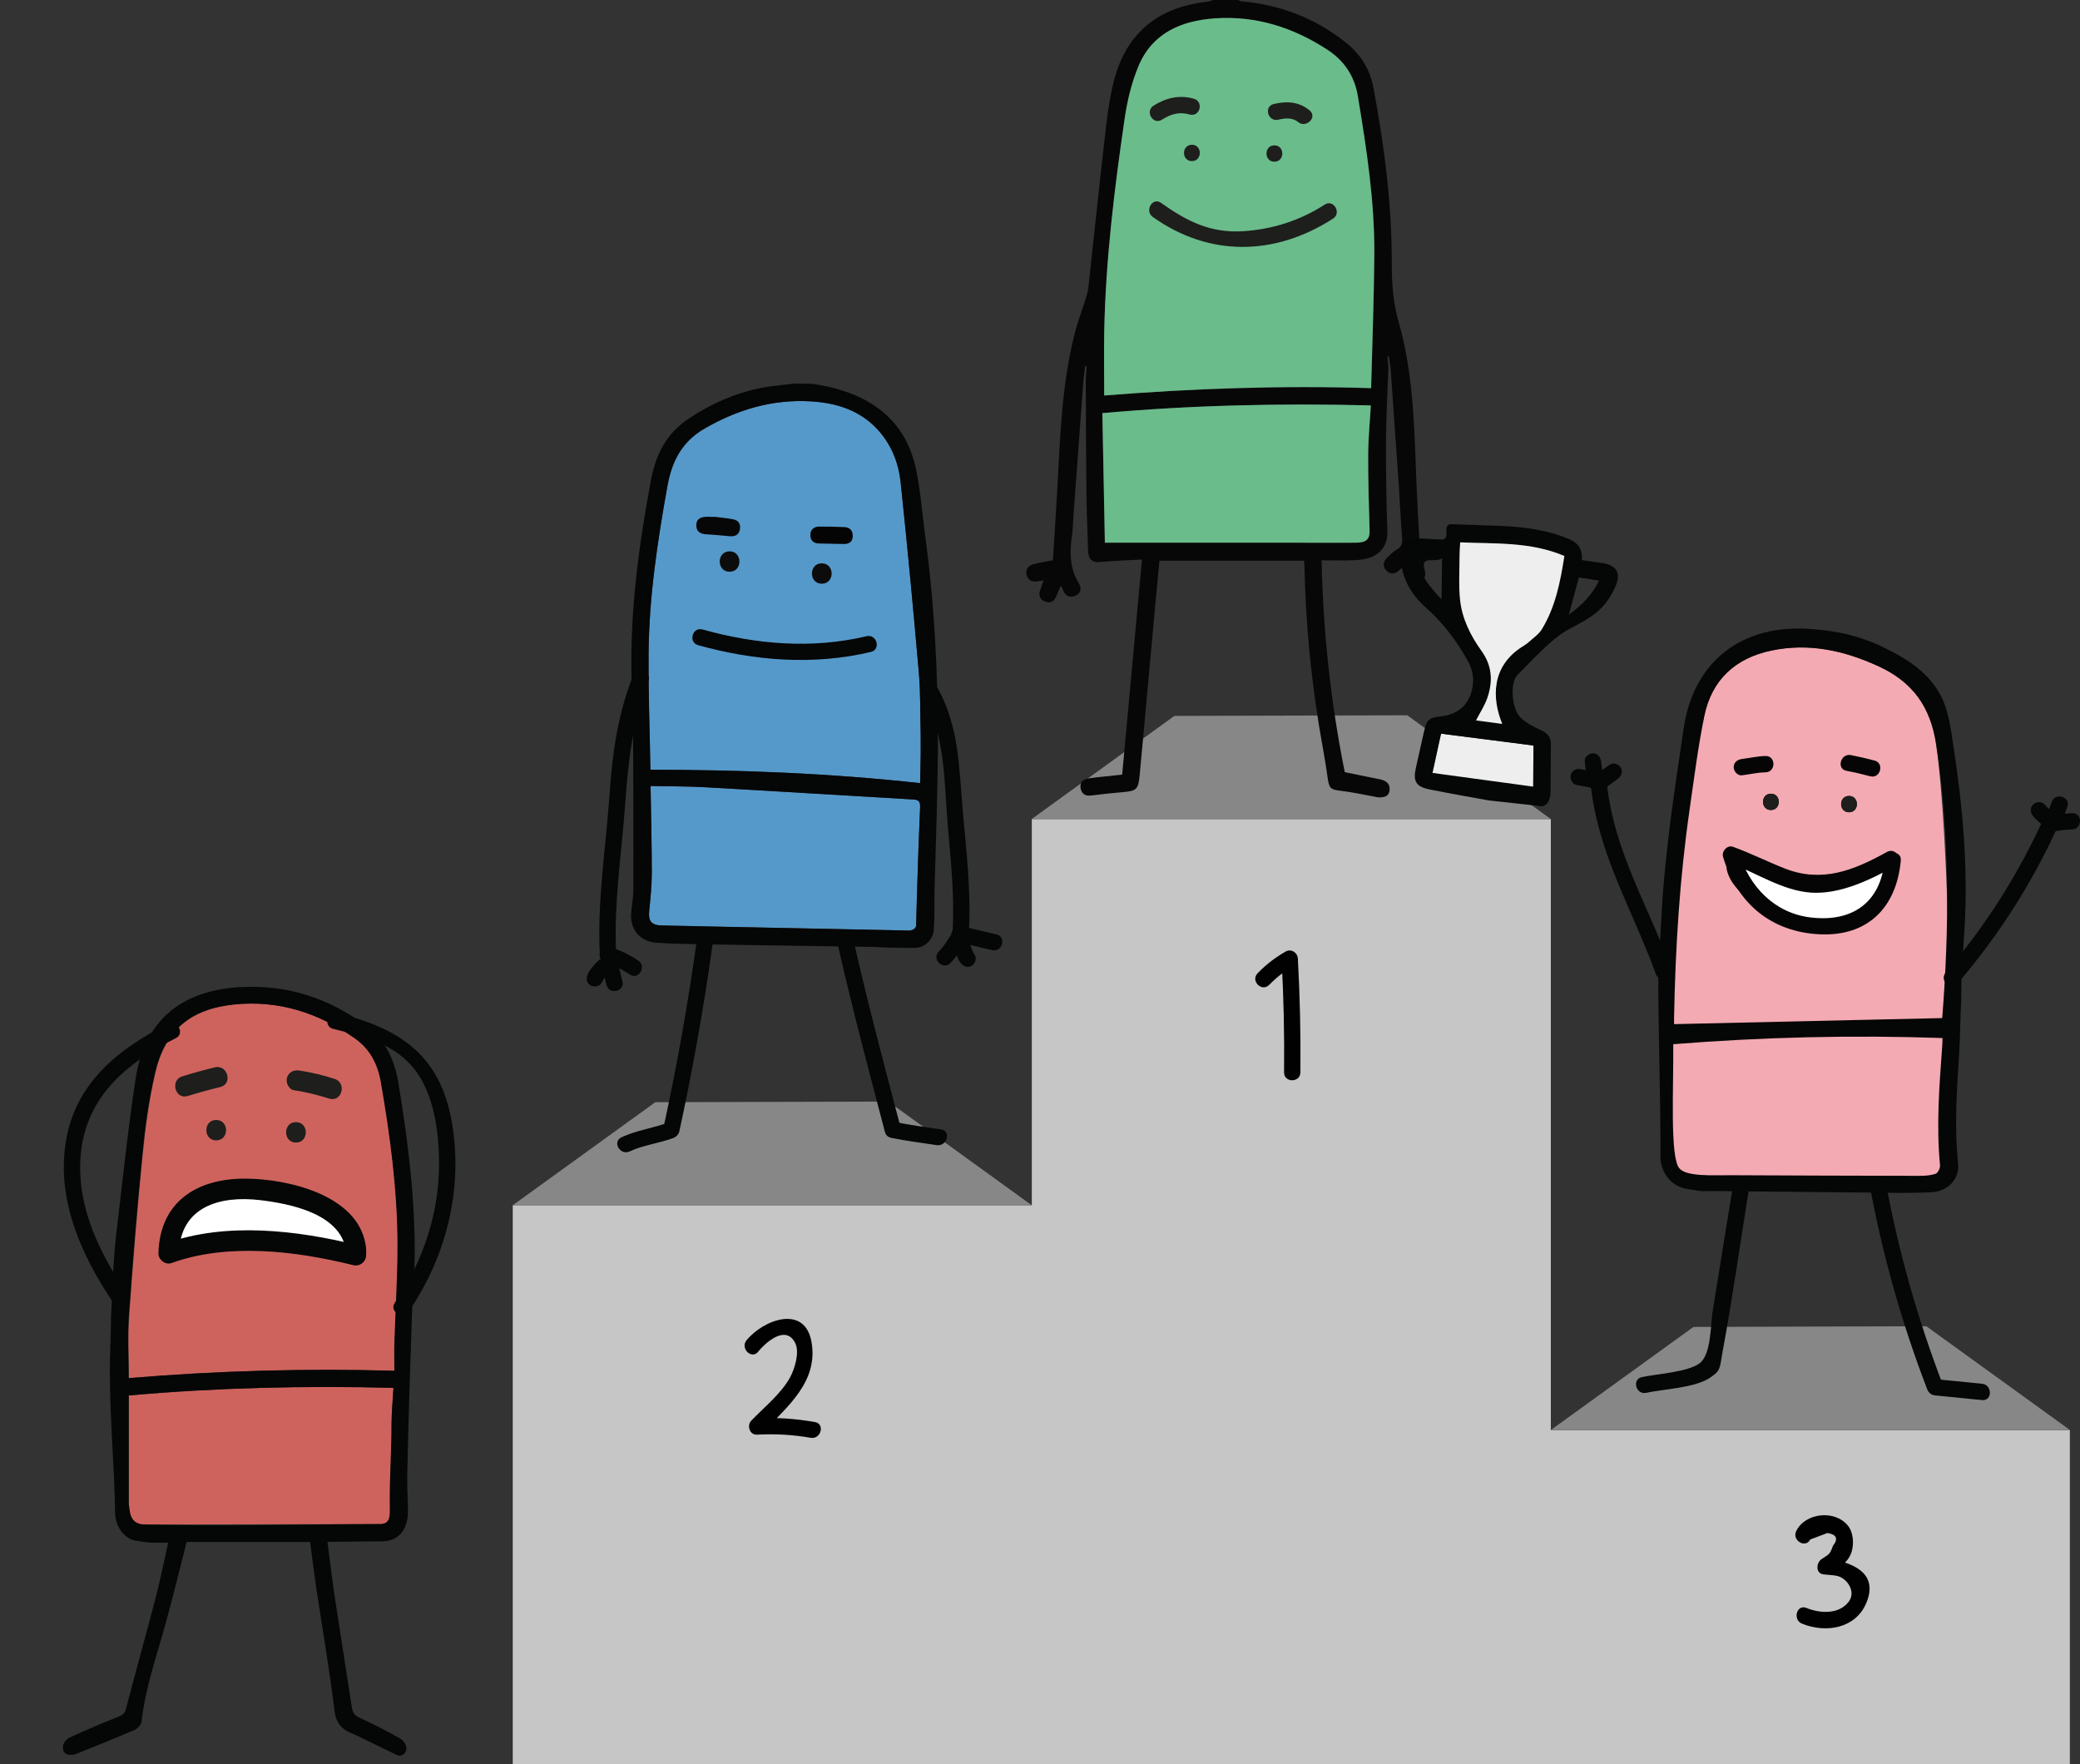 <?xml version="1.0" encoding="UTF-8"?>
<svg id="Lag_1" data-name="Lag 1" xmlns="http://www.w3.org/2000/svg" viewBox="0 0 305.65 259.24">
  <rect x="0" y="0" width="305.65" height="259.24" fill="#333333" stroke="none"/>
  <defs>
    <style>
      .cls-1 {
        fill: #050506;
      }

      .cls-1, .cls-2, .cls-3, .cls-4, .cls-5, .cls-6, .cls-7, .cls-8, .cls-9, .cls-10, .cls-11, .cls-12, .cls-13, .cls-14, .cls-15, .cls-16 {
        stroke-width: 0px;
      }

      .cls-2 {
        fill: #ce635d;
      }

      .cls-3 {
        fill: #040404;
      }

      .cls-4 {
        fill: #010101;
      }

      .cls-5 {
        fill: #edeeed;
      }

      .cls-6 {
        fill: #5599ca;
      }

      .cls-7 {
        fill: #fff;
      }

      .cls-8 {
        fill: #f4aab2;
      }

      .cls-9 {
        fill: #0c0c0c;
      }

      .cls-10 {
        fill: #c7c6c6;
      }

      .cls-11 {
        fill: #878787;
      }

      .cls-12 {
        fill: #1e1e1c;
      }

      .cls-13 {
        fill: #070708;
      }

      .cls-14 {
        fill: #050606;
      }

      .cls-15 {
        fill: #444;
      }

      .cls-16 {
        fill: #6abc8b;
      }
    </style>
  </defs>
  <g>
    <rect class="cls-10" x="151.62" y="120.35" width="76.27" height="138.89"/>
    <rect class="cls-10" x="75.35" y="177.09" width="79.24" height="82.15"/>
    <rect class="cls-10" x="223.73" y="210.12" width="80.43" height="49.12"/>
    <polygon class="cls-11" points="130.55 161.86 151.61 177.09 75.35 177.09 96.3 161.95 130.55 161.86"/>
    <polygon class="cls-11" points="206.79 105.1 227.88 120.34 151.61 120.34 172.57 105.19 172.58 105.19 206.79 105.1"/>
    <polygon class="cls-11" points="283.07 194.87 304.16 210.11 227.9 210.11 248.85 194.97 283.07 194.87"/>
    <path class="cls-4" d="m186.51,144.71c1.1-1.13,2.25-2.03,3.62-2.81l-1.81-1.04c.31,5.57.43,11.14.37,16.71-.02,1.54,2.38,1.55,2.4,0,.06-5.58-.07-11.15-.37-16.71-.05-.9-.98-1.51-1.81-1.04-1.55.89-2.86,1.9-4.11,3.19-1.08,1.11.62,2.81,1.7,1.7h.01Z"/>
    <path class="cls-4" d="m111.4,198.61c.96-1.17,4.01-4.11,5.45-1.28.69,1.35-.08,3.84-.76,5.07-1.32,2.4-3.82,4.39-5.7,6.35-.68.71-.23,2.11.85,2.05,2.67-.14,5.24,0,7.88.46,1.51.27,2.16-2.04.64-2.31-2.84-.5-5.63-.7-8.52-.54l.85,2.05c3.63-3.78,8.21-7.48,7.15-13.32-.99-5.45-6.98-3.3-9.53-.22-.98,1.18.71,2.89,1.7,1.7h0Z"/>
    <path class="cls-4" d="m266.02,226.2l2.51-.95c1.36.22,1.63.85.82,1.88-.51,1.43-.63,1.21-1.73,2-.73.53-.84,2.02.29,2.19.79.12,1.84.07,2.55.41,1.26.62,2.2,2.32,1.19,3.63-1.46,1.9-4.24,1.7-6.21.9-1.43-.58-2.05,1.74-.64,2.31,3.51,1.43,7.87.71,9.44-3.02,1.89-4.47-2.06-5.99-5.7-6.55l.29,2.19c1.34-.96,2.68-1.42,3.24-3.11.39-1.2.29-2.91-.53-3.92-1.95-2.38-6.3-1.87-7.59.81-.67,1.39,1.4,2.6,2.07,1.21h0v.02Z"/>
  </g>
  <g>
    <g>
      <path class="cls-13" d="m202.46,117.15c-1.83-.33-3.65-.75-5.49-.96-1.45-.17-1.67-.38-1.87-1.87-.35-2.61-.87-5.19-1.29-7.79-1.24-7.7-1.96-15.44-2.12-23.24,0-.28-.04-.55-.06-.9h-21.25c-.22,2.29-.45,4.62-.66,6.95-.75,8.19-1.48,16.38-2.25,24.57-.2,2.11-.47,2.31-2.55,2.49-1.54.13-3.09.3-4.63.49-.9.11-1.4-.34-1.51-1.15-.11-.82.42-1.25,1.18-1.37.82-.13,1.66-.2,2.49-.29.79-.09,1.58-.17,2.45-.26.97-10.48,1.93-20.93,2.91-31.61-2.1.12-4.15.18-6.18.37-1.11.1-1.7-.37-1.74-1.66-.09-2.95-.22-5.91-.25-8.86-.06-5.39-.06-10.78-.09-16.17.05-.7.09-1.4.14-2.1-.08,0-.15-.01-.23-.02-.09.72-.18,1.45-.26,2.17-.48,6.57-.97,13.13-1.45,19.7-.07,1-.08,2-.22,2.98-.36,2.49-.36,4.9,1.03,7.15.42.69.24,1.48-.59,1.79-.74.28-1.42.06-1.73-.79-.07-.19-.17-.36-.34-.72-.26.61-.46,1.09-.68,1.57-.32.7-.83,1.09-1.62.78-.8-.32-1.04-.92-.74-1.74.15-.41.29-.82.49-1.37-.35.05-.59.08-.84.12-.83.16-1.46-.15-1.66-.97-.21-.86.33-1.37,1.11-1.57.84-.22,1.71-.35,2.76-.55.22-3.53.46-7.1.66-10.68.42-7.69.65-15.41,2.62-22.92.48-1.85,1.2-3.63,1.73-5.47.23-.79.27-1.63.36-2.46.78-7.14,1.53-14.29,2.35-21.42.25-2.22.55-4.44,1.03-6.62,1.66-7.54,6.33-11.67,14.01-12.51.28-.03.55-.17.82-.25,1.2,0,2.39,0,3.59,0,.2.07.4.2.6.22,5.61.48,10.65,2.42,15.1,5.9,2.22,1.73,3.69,3.91,4.22,6.72,1.63,8.64,2.74,17.35,2.71,26.16,0,2.84.22,5.58,1.01,8.33,2.06,7.2,2.28,14.64,2.55,22.06.12,3.42.33,6.84.5,10.18.22.69,3.32.06,3.55,1.17,0,.16.15,1-.38,1.41-.83.37-2-.08-2.41.47-.5.7.92,2.24-.73,2.66-1.83.46-1.43-1.42-2-2.4-.4.38-.71.68-1.03.96-.59.52-1.23.62-1.81.05-.61-.6-.56-1.3.03-1.9.44-.45.91-.91,1.45-1.23.68-.41.86-.9.79-1.68-.2-2.42-.3-4.85-.46-7.28-.41-5.92-.83-11.84-1.24-17.77-.09-.56-.18-1.11-.27-1.67-.07,0-.13.02-.2.02.05.55.1,1.09.15,1.64-.12,3.59-.33,7.18-.35,10.78-.02,4.38.04,8.77.2,13.16.07,1.86-.66,3.12-2.23,3.85-.79.37-1.75.47-2.65.51-1.57.08-3.15.02-4.79.02.23,10.68,1.38,21.04,3.41,31.13,1.82.37,3.46.69,5.09,1.03.84.17,1.57.54,1.5,1.55-.08,1.08-.93,1.14-1.77,1.12Zm-.97-60.12c.17-6.62.42-13.09.47-19.55.06-7.86-1.14-15.61-2.42-23.34-.49-2.95-1.99-5.19-4.44-6.8-5.04-3.31-10.56-5.06-16.61-4.63-4.87.35-9.11,2.12-11.15,6.94-1.06,2.5-1.7,5.25-2.09,7.94-1.5,10.36-2.77,20.75-2.98,31.24-.06,3.07,0,6.14,0,9.29,12.95-1.03,26.02-1.5,39.23-1.08Zm-39.14,22.72h3.26c8.48,0,16.96,0,25.44,0,2.75,0,5.49.02,8.24,0,1.49-.01,1.99-.54,1.96-1.77-.1-3.71-.22-7.42-.21-11.13,0-2.39.25-4.77.39-7.27-13.2-.34-26.28-.05-39.45,1.13.12,6.43.25,12.72.37,19.05Z"/>
      <path class="cls-16" d="m201.49,57.03c-13.21-.42-26.28.05-39.23,1.08,0-3.15-.05-6.22,0-9.29.2-10.49,1.47-20.88,2.98-31.24.39-2.7,1.03-5.44,2.09-7.94,2.04-4.82,6.28-6.59,11.15-6.94,6.05-.43,11.57,1.33,16.61,4.63,2.45,1.61,3.95,3.85,4.44,6.8,1.28,7.73,2.48,15.48,2.42,23.34-.05,6.46-.3,12.93-.47,19.55Z"/>
      <path class="cls-16" d="m162.36,79.75c-.12-6.34-.24-12.63-.37-19.05,13.17-1.17,26.25-1.47,39.45-1.13-.14,2.5-.38,4.89-.39,7.27-.02,3.71.11,7.42.21,11.13.03,1.23-.46,1.75-1.96,1.77-2.75.03-5.49,0-8.24,0-8.48,0-16.96,0-25.44,0h-3.26Z"/>
    </g>
    <path class="cls-12" d="m169.4,31.88c8.28,5.88,17.88,5.77,26.48.25,1.3-.83.09-2.91-1.21-2.07-3.66,2.35-7.62,3.63-11.98,3.91-4.8.31-8.27-1.46-12.08-4.16-1.26-.9-2.46,1.18-1.21,2.07h0Z"/>
    <path class="cls-12" d="m175.15,23.67c1.54,0,1.55-2.4,0-2.4s-1.55,2.4,0,2.4h0Z"/>
    <path class="cls-12" d="m187.27,23.76c1.54,0,1.55-2.4,0-2.4s-1.55,2.4,0,2.4h0Z"/>
    <path class="cls-12" d="m170.73,17.59c1.31-.82,2.53-1.21,4.07-.77s2.12-1.89.64-2.31c-2.12-.61-4.09-.14-5.92,1.01-1.31.82-.1,2.89,1.21,2.07h0Z"/>
    <path class="cls-12" d="m187.82,17.59c1.02-.23,2.09-.36,2.93.34,1.18.97,2.89-.71,1.7-1.7-1.58-1.3-3.31-1.4-5.27-.95-1.51.34-.87,2.66.64,2.31h0Z"/>
  </g>
  <g>
    <path class="cls-5" d="m216.92,115.18c-2.32-.29-3.2-1.06-6.43-1.61.42-1.93.82-3.75,1.26-5.77,4.54.58,9.02,1.15,13.58,1.74-.02,1.6.38,4.83.36,6.43l-8.77-.79Z"/>
    <g>
      <path class="cls-14" d="m226.43,118.5c1.16-.14,1.41-1.2,1.43-2.4.02-2.23,0-4.47.04-6.7.02-1.2-.59-1.75-1.63-2.2-1-.43-2-.99-2.79-1.72-1.34-1.23-1.67-5.17-.45-6.36,2.12-2.06,4.92-5.31,7.58-6.7,3.19-1.68,5.17-2.75,6.7-6.07,1-2.16.28-3.34-2.06-3.65-.94-.12-1.88-.27-2.8-.41q.18-2.18-1.75-3.02c-3.35-1.45-6.89-1.87-10.49-2.01-2.35-.09-4.71-.16-7.06-.24-.14,0-.16.03-.23.05-.82.52.09,1.82-.82,2.2-1.36,0-2.46-.15-3.57-.16-2.04-.03-2.78.76-2.7,2.85.11,2.99,1.57,5.43,3.67,7.29,2.54,2.25,4.49,4.83,6.14,7.76.72,1.28.97,2.48.76,3.84-.39,2.55-2.01,4.09-4.55,4.39-1.93.23-2.18.45-2.63,2.4-.39,1.71-.76,3.42-1.15,5.13-.46,2.03-.02,2.82,2.03,3.23,2.88.58,5.78,1.08,8.67,1.61l7.68.84Zm-14.6-30.42c-1.72-1.88-3.36-3.63-3.49-6.37,1.26.07,2.39.13,3.57.2-.03,2.04-.05,4.01-.08,6.17Zm-1.33,25.49c.42-1.93.82-3.75,1.26-5.77,4.54.58,9.02,1.15,13.58,1.74-.02,1.6-.03,4.44-.05,6.04m1.27-23.1c-.44.72-1.22,1.24-1.87,1.83-.29.27-.63.49-.97.7-4.61,2.9-4.5,7.63-2.97,11.36-1.36-.18-2.62-.34-3.84-.51.56-1.09,1.25-2.13,1.65-3.27.84-2.41.75-4.72-.84-6.93-1.62-2.25-2.87-4.76-3.16-7.55-.22-2.17-.07-4.38-.07-6.57,0-.59.06-1.18.09-1.84,5.14.23,10.31-.12,15.31,2-.59,3.78-1.31,7.49-3.32,10.78Zm3.98-2.16c.55-2.03,1-3.7,1.47-5.47.94.15,1.9.3,2.96.46-.97,2.05-2.42,3.53-4.43,5Z"/>
      <path class="cls-5" d="m220.74,106.36c-1.36-.18-2.62-.34-3.84-.51.56-1.09,1.25-2.13,1.65-3.27.84-2.41.75-4.72-.84-6.93-1.62-2.25-2.87-4.76-3.16-7.55-.22-2.17-.07-4.38-.07-6.57,0-.59.06-1.18.09-1.84,5.14.23,10.31-.12,15.31,2-.59,3.78-1.31,7.49-3.32,10.78-.44.72-1.22,1.24-1.87,1.83-.29.27-.63.49-.97.7-4.61,2.9-4.5,7.63-2.97,11.36Z"/>
    </g>
  </g>
  <path class="cls-2" d="m18.92,223.95c0-6.31,0-12.53,0-18.91,12.77-1.14,25.74-1.45,38.9-1.12-.1,1.79-.27,3.47-.28,5.15-.01,4.31.02,8.63.1,12.94.02,1.25-.38,1.83-1.64,1.93-.12,0-.24,0-.36,0-11.95.02-23.9.04-35.86.06-.2,0-.39-.03-.86-.06Z"/>
  <g>
    <path class="cls-2" d="m58.01,201.42c-13.18-.37-26.16,0-39.06,1.08,0-3.05-.18-6.07.03-9.06.56-7.93,1.2-15.87,1.99-23.78.39-3.97.93-7.96,1.82-11.85,1.44-6.37,5.13-9.53,11.63-10.21,6.53-.68,12.42,1.23,17.75,4.96,2.22,1.55,3.39,3.77,3.85,6.44,1.38,7.97,2.45,15.98,2.45,24.08,0,4.75-.31,9.5-.46,14.25-.04,1.3,0,2.61,0,4.08Z"/>
    <path class="cls-14" d="m60.74,189.32c.07-1.48.18-2.94.2-4.4.09-8.67-.98-17.23-2.39-25.76-.56-3.38-1.84-6.25-4.65-8.36-5.42-4.07-11.49-6.08-18.25-5.78-8.69.38-14.39,4.66-15.72,13.47-1.18,7.79-1.98,15.63-2.92,23.45-.18,1.54-.25,3.09-.37,4.64l-.32,6.92c-.02,2.97-.21,5.94-.17,8.91.09,7.6.62,12.43.77,20.03.08,1.9,1.33,3.63,2.98,3.93,2.08.37,2.58.31,4.81.31-.63,2.8-1.16,5.51-1.86,8.18-1.4,5.39-2.92,10.74-4.31,16.13-.17.67-.39.95-1.02,1.2-2.45.97-4.88,2.01-7.28,3.11-.45.21-.96.83-.98,1.28-.02.42-.05,1.1.91,1.27.84-.01.86-.07,1.27-.24,2.78-1.1,5.52-2.22,8.27-3.39.47-.2,1.04-.77,1.09-1.21.53-4.87,2.15-9.46,3.45-14.14,1.12-4.03,2.1-8.1,3.18-12.31,5.8,0,11.9,0,18.14,0,.3,2.26.58,4.56.92,6.86.89,5.95,1.93,11.87,2.65,17.84.25,2.09,1.18,2.95,2.99,3.61l6.25,3.03c.49.2,1.23-.09,1.33-.85.1-.73-.52-1.39-.95-1.63-1.92-1.09-3.89-2.09-5.9-3.01-.76-.35-1.04-.77-1.16-1.56-.8-5.33-1.67-10.64-2.47-15.97-.41-2.73-.73-5.47-1.11-8.33l8.04-.08c2.66-.06,3.83-1.94,3.79-4.6-.03-1.82-.14-3.61-.1-5.42.17-7.72.41-15.44.68-23.16l.2-3.94Zm-3.2,19.74c-.01,4.31-.33,8.27-.26,12.59.02,1.25-.03,2.18-1.29,2.29-.12,0-.24,0-.36,0-11.95.02-22.43.36-34.38.06-2.33-.06-2.13-2.06-2.33-3.02,0-6.31,0-9.57,0-15.94,12.77-1.14,25.74-1.45,38.9-1.12-.1,1.79-.27,3.47-.28,5.15Zm.41-11.73c-.04,1.3,0,2.61,0,4.08-13.18-.37-26.16,0-39.06,1.08,0-3.05-.18-6.07.03-9.06.56-7.93,1.2-15.87,1.99-23.78.39-3.97.93-7.96,1.82-11.85,1.44-6.37,5.13-9.53,11.63-10.21,6.53-.68,12.42,1.23,17.75,4.96,2.22,1.55,3.39,3.77,3.85,6.44,1.38,7.97,2.45,15.98,2.45,24.08,0,4.75-.31,9.5-.46,14.25Z"/>
  </g>
  <path class="cls-12" d="m31.77,167.56c1.93,0,1.93-3,0-3s-1.93,3,0,3h0Z"/>
  <path class="cls-12" d="m43.49,167.88c1.93,0,1.93-3,0-3s-1.93,3,0,3h0Z"/>
  <path class="cls-12" d="m27.59,161.04c1.58-.49,3.17-.93,4.78-1.32,1.88-.46,1.08-3.35-.8-2.89-1.61.39-3.2.83-4.78,1.32-1.84.57-1.05,3.47.8,2.89h0Z"/>
  <path class="cls-12" d="m43.22,160.19c1.75.28,3.47.69,5.16,1.23,1.84.59,2.63-2.3.8-2.89-1.69-.55-3.4-.96-5.16-1.23-.81-.13-1.6.21-1.85,1.05-.2.71.25,1.72,1.05,1.85h0Z"/>
  <g>
    <path class="cls-7" d="m52.26,183.19c-.04-2.14-1.8-3.9-3.57-5.1s-3.87-1.79-5.94-2.34c-1.9-.5-3.83-.99-5.8-1.08-1.25-.06-2.51.04-3.76.17-.86.09-1.73.19-2.54.49-.64.23-1.24.58-1.82.93-.77.46-1.55.95-2.17,1.6-1.55,1.62-1.92,4.03-1.9,6.27,2.23-.96,4.67-1.32,7.09-1.51,6.84-.56,13.78.06,20.42,1.81.08-.34.13-.57.03-.93l-.06-.33Z"/>
    <path class="cls-14" d="m53.71,182.79c-1.27-7.26-11.49-9.59-17.69-9.61-7.15-.01-12.53,3.43-12.74,10.96-.03.92.99,1.77,1.9,1.45,8.33-3.01,18.3-1.78,26.72.3.96.24,1.87-.46,1.9-1.45.02-.65.02-1.06-.09-1.65-.34-1.9-3.23-1.09-2.89.8l-.02.85,1.9-1.45c-8.96-2.22-19.44-3.49-28.31-.3l1.9,1.45c.2-6.89,6.08-8.5,11.94-7.8,4.46.53,11.68,1.99,12.59,7.25.33,1.9,3.22,1.09,2.89-.8Z"/>
  </g>
  <path class="cls-14" d="m18.82,190.35c-4.01-5.93-7.4-12.59-7.01-19.96.48-8.95,6.54-14.08,14.04-17.86,1.38-.7.17-2.77-1.21-2.07-7.36,3.71-13.6,8.75-14.97,17.32-1.38,8.65,2.34,16.79,7.08,23.78.86,1.27,2.94.07,2.07-1.21h0Z"/>
  <path class="cls-14" d="m60.09,192.66c5.33-7.82,7.8-17.27,6.48-26.7-1.46-10.43-7.2-14.72-16.97-17.09-1.5-.36-2.14,1.95-.64,2.31,4.2,1.02,8.62,2.07,11.57,5.47s3.78,8.44,3.96,12.8c.34,7.93-2.03,15.47-6.48,21.98-.87,1.28,1.21,2.48,2.07,1.21h0Z"/>
  <g>
    <path class="cls-14" d="m235.97,114.36c-.55-.75-.59-1.59-.7-2.48-.08-.64-.49-1.2-1.2-1.2-.59,0-1.28.55-1.2,1.2.16,1.3.22,2.61,1.02,3.7.38.52,1.04.78,1.64.43.51-.3.82-1.12.43-1.64h0Z"/>
    <path class="cls-14" d="m235.36,113.61l-3.06-.6c-.64-.13-1.3.18-1.48.84-.16.59.2,1.35.84,1.48l3.06.6c.64.13,1.3-.18,1.48-.84.16-.59-.2-1.35-.84-1.48h0Z"/>
    <g>
      <g>
        <path class="cls-8" d="m245.35,173.06c13.2-.3,27.62.89,40.67.6,1.05-13.25.47-50.81-1.52-64.27-.83-5.62-3.53-9.25-8.51-11.52-5.03-2.3-10.2-3.45-15.7-2.3-5.28,1.1-8.78,4.27-9.88,9.62-.93,4.52-3.28,9.73-3.94,14.3"/>
        <path class="cls-12" d="m271.71,119.35c1.54,0,1.55-2.4,0-2.4s-1.55,2.4,0,2.4h0Z"/>
        <path class="cls-12" d="m260.23,119.02c1.54,0,1.55-2.4,0-2.4s-1.55,2.4,0,2.4h0Z"/>
        <g>
          <path class="cls-7" d="m277.24,127.99c-.29,2.86-.8,2.35-2.72,4.49-.46.52-1.7.82-2.31,1.16-1.4.76-2.66.74-4.24.55-1.42-.17-2.54.16-3.85-.39-.77-.32-2.05-.38-2.75-.83-1.69-1.06-3.2-1.64-4.61-3.06s-1.44-.44-1.84-2.41c1.39.17,2.39.37,3.64.69,1.86.47,2.19.99,4.07,1.2,2.62.29,1.98.27,4.35.5,1.71.16,2.89-.39,4.58-.72,2.62-.52,4.55-.56,5.68-1.18"/>
          <path class="cls-1" d="m276.08,127.67c-.71,4.96-6.48,5.72-10.55,5.12-2.85-.42-8.67-2.34-9.45-5.6l-1.48,1.48c3.74.54,7.14,1.92,10.92,2.28,3.75.36,8.56-.4,12.03-1.8,1.41-.57.8-2.89-.64-2.31-3.28,1.32-7.92,1.98-11.39,1.72-3.55-.27-6.77-1.68-10.28-2.19-.9-.13-1.71.51-1.48,1.48,1.08,4.5,8.14,7.11,12.24,7.49,5.11.47,11.54-1.08,12.39-7.02.22-1.51-2.1-2.16-2.31-.64h0Z"/>
        </g>
      </g>
      <g>
        <path class="cls-14" d="m288.24,143.26c.15-2.28.3-4.45.43-6.62.57-9.14-.26-18.19-1.65-27.2-.41-2.66-.7-5.36-2.1-7.72-2.01-3.4-5.28-5.23-8.69-6.87-.62-.3-1.9-.79-2.65-1.04-1.95-.62-2.65-.76-4.65-1.08-.91-.15-1.97-.24-2.77-.3-10.15-.81-17.3,4.73-18.75,14.58-1.39,9.48-2.89,18.94-3.33,28.88l-.4,6.84c0,10.31.33,16.91.33,27.22-.1,1.36.9,4.24,3.82,4.73,2.44.39,1.79.36,3.83.32l28,.28c1.39-.03,2.79-.03,4.19-.1,2.39-.12,4.14-1.96,3.89-4.25-.58-5.42-.18-10.82.16-16.23.16-2.6.15-5.21.3-7.82l.04-3.62Zm-2.84,10.5c-.43,5.81-.88,11.62-.32,17.45.04.41-.31,1.14-.63,1.25-.75.26-1.59.31-2.39.31-9.22-.01-18.43-.05-27.65-.09-2.74-.01-6.55.23-7.61-.99-1.44-1.51-.86-11.84-.92-18.26,13.25-1.06,26.34-1.36,39.56-.91-.01.46,0,.85-.04,1.24Zm0-4.17c-13.05.29-26.2.59-39.4.89,0-.14,0-.54,0-.94.19-10.26.82-20.48,2.29-30.64.66-4.57,1.23-9.17,2.16-13.69,1.1-5.35,4.59-8.52,9.88-9.62,5.5-1.15,10.68,0,15.7,2.3,4.97,2.28,7.68,5.91,8.51,11.53,1.99,13.47,1.91,26.94.86,40.19Z"/>
        <path class="cls-12" d="m271.71,119.35c1.54,0,1.55-2.4,0-2.4s-1.55,2.4,0,2.4h0Z"/>
        <path class="cls-12" d="m260.23,119.02c1.54,0,1.55-2.4,0-2.4s-1.55,2.4,0,2.4h0Z"/>
        <path class="cls-1" d="m275.46,111.75c-1.15-.31-2.31-.57-3.48-.8-1.51-.29-2.16,2.03-.64,2.31,1.17.22,2.33.49,3.48.8,1.49.4,2.13-1.92.64-2.31h0Z"/>
        <path class="cls-1" d="m259.44,111.08c-1.19.03-2.31.3-3.48.44-.64.08-1.2.5-1.2,1.2,0,.59.55,1.28,1.2,1.2,1.17-.14,2.29-.42,3.48-.44,1.54-.03,1.55-2.43,0-2.4h0Z"/>
      </g>
      <path class="cls-14" d="m274.79,174.39c1.89,10.16,4.69,20.07,8.4,29.72.55,1.43,2.87.81,2.31-.64-3.71-9.65-6.5-19.55-8.4-29.72-.28-1.52-2.6-.87-2.31.64h0Z"/>
      <path class="cls-14" d="m284.33,205.03c2.31.23,4.62.46,6.93.69,1.54.15,1.52-2.25,0-2.4-2.31-.23-4.62-.46-6.93-.69-1.54-.15-1.52,2.25,0,2.4h0Z"/>
      <path class="cls-14" d="m254.73,173.75c-1,6.24-2.02,12.47-3.03,18.71-.37,2.31-.22,6.56-1.96,7.86s-6.34,1.56-8.47,2.02c-1.51.33-.87,2.64.64,2.31,2.5-.54,7.04-.72,9.25-2.14,1.76-1.13,1.53-1.47,1.95-3.78,1.49-8.08,2.64-16.23,3.94-24.34.24-1.51-2.07-2.16-2.31-.64h0Z"/>
      <path class="cls-14" d="m287.62,144.56c5.96-6.96,10.87-14.59,14.68-22.93.64-1.39-1.43-2.62-2.07-1.21-3.72,8.15-8.47,15.64-14.3,22.45-1,1.17.69,2.87,1.7,1.7h0Z"/>
      <path class="cls-14" d="m245.64,142.47c-3.38-9.31-8.45-17.29-9.52-27.38-.16-1.52-2.56-1.54-2.4,0,1.1,10.44,6.1,18.38,9.6,28.02.52,1.44,2.84.82,2.31-.64h0Z"/>
      <path class="cls-14" d="m301.32,122.27c1.54,0,1.55-2.4,0-2.4s-1.55,2.4,0,2.4h0Z"/>
      <path class="cls-14" d="m235.42,116.13c.77-.57,1.54-1.13,2.32-1.7.52-.38.78-1.04.43-1.64-.3-.51-1.12-.82-1.64-.43-.77.57-1.54,1.13-2.32,1.7-.52.38-.78,1.04-.43,1.64.3.51,1.12.82,1.64.43h0Z"/>
      <path class="cls-14" d="m301.55,122.2c.98-.18,1.95-.28,2.94-.32,1.54-.07,1.55-2.47,0-2.4-1.2.05-2.4.19-3.58.41-.64.12-1,.89-.84,1.48.18.67.84.95,1.48.84h0Z"/>
      <path class="cls-14" d="m302.48,121.47c.47-.97,1-1.94,1.32-2.97.47-1.48-1.85-2.11-2.31-.64-.26.83-.7,1.61-1.08,2.4-.28.58-.16,1.3.43,1.64.52.31,1.36.16,1.64-.43h0Z"/>
      <path class="cls-14" d="m302.18,119.76c-.63-.42-1.17-.9-1.72-1.55-.42-.49-1.26-.43-1.7,0-.49.49-.42,1.2,0,1.7.64.75,1.39,1.38,2.2,1.92.54.36,1.33.11,1.64-.43.34-.59.11-1.28-.43-1.64h0Z"/>
      <g>
        <path class="cls-7" d="m278.14,126.42c-.23,2.87-.47,4.51-2.34,6.68-.45.53-2.12,1.72-2.72,2.06-1.38.79-2.85,1.12-4.43.96-1.42-.14-3.82-.02-5.15-.55-.78-.31-2.92-1.3-3.63-1.73-1.71-1.03-1.16-1.16-2.72-2.97-1.3-1.51-2.33-3.35-2.77-5.31,1.22.43,4.78,1.86,5.91,2.5,1.45.83,3.08,1.3,4.71,1.65,2.36.52,2.24.29,4.62-.1,1.7-.27,3.31-.92,4.87-1.64,1.16-.54,2.31-1.14,3.42-1.78"/>
        <path class="cls-1" d="m276.94,126.42c-.57,6.16-4.73,9.14-10.91,8.38-5.28-.65-9-4.53-10.51-9.55l-1.48,1.48c3.9,1.43,7.92,4.18,12.15,4.43s8.59-1.85,12.3-3.91c1.35-.75.14-2.82-1.21-2.07-4.87,2.71-9.55,4.58-15.01,2.43-2.56-1.01-5.01-2.24-7.59-3.18-.87-.32-1.72.65-1.48,1.48,2.06,6.86,7.11,11.04,14.21,11.37s11.28-3.98,11.91-10.84c.14-1.54-2.26-1.53-2.4,0h0Z"/>
      </g>
    </g>
  </g>
  <g>
    <g>
      <g>
        <path class="cls-6" d="m135.29,107.85c-.02-.76-.03-1.53-.04-2.28s-.02-1.51-.03-2.27-.03-1.5-.06-2.25-.08-1.49-.14-2.24c-.2-2.33-.41-4.66-.62-6.98s-.43-4.65-.65-6.98c-.22-2.33-.45-4.65-.68-6.98-.23-2.33-.47-4.65-.72-6.97-.07-.7-.19-1.4-.36-2.08s-.38-1.34-.65-1.99-.59-1.27-.96-1.86-.8-1.17-1.29-1.71c-.66-.74-1.37-1.36-2.13-1.88s-1.56-.94-2.39-1.28-1.71-.59-2.61-.77-1.83-.29-2.77-.35c-1.42-.09-2.8-.05-4.16.09s-2.69.39-4,.74-2.59.8-3.85,1.34-2.5,1.17-3.72,1.88c-.81.47-1.51,1-2.11,1.59s-1.11,1.24-1.54,1.94-.78,1.46-1.06,2.27-.5,1.67-.66,2.58c-.37,2.03-.72,4.06-1.04,6.09s-.62,4.07-.87,6.11c-.25,2.04-.46,4.08-.61,6.13s-.24,4.11-.26,6.17c-.01,1.42,0,2.85,0,4.27s.04,2.85.07,4.28.07,2.87.1,4.31.07,2.89.09,4.34c3.3,0,6.59.03,9.89.1,3.3.07,6.59.18,9.9.33s6.6.35,9.91.61c3.31.25,6.62.56,9.94.92l.02-1.14.02-1.1.02-1.07.02-1.06v-2.84Z"/>
        <g>
          <path class="cls-6" d="m95.6,115.5c.07,4.47.18,8.63.18,12.79,0,1.84-.19,3.68-.38,5.52-.16,1.53.3,2.14,1.85,2.18,1.64.04,3.29.07,4.93.1,10.47.21,20.95.42,31.42.64.23,0,.47,0,1.05.02.05-2.38.07-4.69.15-7,.12-3.73.25-7.46.41-11.18.03-.78-.21-1.05-.99-1.1-10.2-.59-20.4-1.22-30.6-1.8-2.63-.15-5.28-.12-8.02-.18Z"/>
          <path class="cls-14" d="m127.92,139.11c2.62.18,4.07.15,6.42.17,1.7.01,2.8-1.37,2.88-2.65.16-2.56.04-3.72.12-6.29.19-6.86.45-13.73.48-20.59.04-10.44-.48-20.86-1.89-31.21-.43-3.18-.66-6.39-1.31-9.52-1.47-7.15-6.59-11.39-15.27-12.62l-2.53-.05c-1.44.16-3.63.39-4.82.62-3.95.77-7.54,2.35-10.88,4.6-3.25,2.19-4.78,5.28-5.48,9.07-1.77,9.53-3.07,19.09-2.84,28.82.01.52.04,1.04.06,1.56.02.51.05,1.02.09,1.76l.08,4.16c.04,7.95.06,15.89.04,23.84,0,1.16-.25,2.31-.33,3.47-.15,2.33,1.33,4.1,3.7,4.27,2.2.16,4.41.16,6.62.23l24.86.38Zm7.38-28.42l-.04,2.14-.05,2.24c-6.64-.73-13.25-1.22-19.85-1.53-6.6-.31-13.19-.43-19.78-.44-.05-2.91-.13-5.78-.19-8.65-.06-2.86-.1-5.71-.08-8.55.04-4.13.36-8.22.86-12.3.5-4.08,1.17-8.14,1.9-12.2.33-1.82.86-3.44,1.72-4.85.86-1.41,2.04-2.59,3.66-3.54,2.43-1.42,4.95-2.51,7.57-3.21,2.62-.7,5.33-1,8.17-.83,1.89.12,3.71.45,5.38,1.12,1.67.67,3.2,1.68,4.52,3.16.97,1.09,1.71,2.29,2.25,3.58.54,1.29.86,2.65,1.01,4.06.49,4.65.95,9.3,1.4,13.95.44,4.65.86,9.31,1.27,13.96.13,1.49.18,2.98.2,4.49s.03,3.02.07,4.55m-33.11,28.24c-1.64-.03-3.29-.06-4.93-.1-1.56-.04-2.01-.65-1.85-2.18.19-1.83.38-3.68.38-5.52,0-4.16-.11-8.32-.18-12.79,2.74.06,5.39.03,8.02.18,10.2.57,20.4,1.21,30.6,1.8.78.04,1.02.32.99,1.1-.17,3.73-.3,7.45-.41,11.18-.07,2.31-.13,3.71-.18,6.09.05.71-.78.89-1.02.89-10.47-.21-20.95-.42-31.42-.64Z"/>
          <path class="cls-15" d="m116.3,56.32l3.37.07-3.37-.07Z"/>
        </g>
        <path class="cls-13" d="m105.14,75.95c.9.11,1.73.19,2.55.34.79.14,1.17.66,1.04,1.47-.14.83-.7,1.09-1.48,1.03-1.11-.09-2.22-.22-3.33-.27-.91-.04-1.6-.32-1.6-1.35,0-1,.74-1.22,1.57-1.24.44,0,.88.01,1.25.02Z"/>
        <path class="cls-3" d="m122.16,79.89c-.6-.01-1.2-.03-1.8-.03-.84,0-1.29-.49-1.28-1.26,0-.78.52-1.23,1.32-1.23,1.24,0,2.47.02,3.71.08.81.04,1.22.55,1.2,1.34-.02.77-.49,1.14-1.25,1.14-.64,0-1.28-.02-1.91-.03Z"/>
        <path class="cls-9" d="m107.21,84.01c1.93,0,1.93-3,0-3s-1.93,3,0,3h0Z"/>
        <path class="cls-9" d="m120.76,85.77c1.93,0,1.93-3,0-3s-1.93,3,0,3h0Z"/>
      </g>
      <path class="cls-14" d="m102.59,94.8c8.32,2.31,16.94,2.99,25.39.99,1.5-.36.87-2.67-.64-2.31-8.04,1.91-16.21,1.21-24.11-.99-1.49-.41-2.13,1.9-.64,2.31h0Z"/>
      <path class="cls-14" d="m102.41,138.05c-1.28,9.23-2.9,18.39-4.88,27.49-.33,1.51,1.99,2.15,2.31.64,1.97-9.1,3.6-18.26,4.88-27.49.21-1.51-2.1-2.16-2.31-.64h0Z"/>
      <path class="cls-14" d="m123.17,139.06c2.08,9.19,4.49,18.18,6.87,27.27.39,1.49,2.71.86,2.31-.64-2.38-9.09-4.79-18.09-6.87-27.27-.34-1.51-2.66-.87-2.31.64h0Z"/>
      <path class="cls-14" d="m131.13,167.22c2.16.43,4.35.72,6.53,1.04,1.51.22,2.16-2.09.64-2.31-2.18-.32-4.37-.61-6.53-1.04-1.51-.3-2.15,2.01-.64,2.31h0Z"/>
      <path class="cls-14" d="m98.32,164.9c-2.29.86-4.78,1.17-7,2.21-1.4.66-.18,2.73,1.21,2.07,2-.94,4.34-1.19,6.42-1.97,1.43-.54.81-2.86-.64-2.31h0Z"/>
    </g>
    <path class="cls-14" d="m135.71,102.3c3.26,5.9,3.01,12.59,3.57,19.13.43,4.98.98,10.1.72,15.09-.08,1.54,2.32,1.54,2.4,0,.29-5.76-.42-11.63-.92-17.36-.56-6.39-.52-12.32-3.7-18.07-.75-1.35-2.82-.14-2.07,1.21h0Z"/>
    <path class="cls-14" d="m92.96,99.41c-2.25,5.9-2.97,11.25-3.4,17.48-.54,7.73-1.84,15.69-1.41,23.42.09,1.54,2.49,1.55,2.4,0-.41-7.42.82-15.02,1.34-22.43.44-6.31,1.11-11.85,3.39-17.82.55-1.44-1.77-2.07-2.31-.64h0Z"/>
    <path class="cls-14" d="m87.87,141.2c-.57.58-1.16,1.2-1.51,1.95-.27.57-.18,1.32.43,1.64.53.28,1.36.18,1.64-.43.07-.15.15-.3.24-.45.04-.06.08-.13.13-.19.12-.17-.18.2.06-.07s.46-.51.7-.75c.44-.45.48-1.26,0-1.7s-1.23-.48-1.7,0h0Z"/>
    <path class="cls-14" d="m88.5,142.38c.17.2.2.75.27,1,.13.47.26.93.38,1.4.41,1.49,2.72.86,2.31-.64-.32-1.15-.48-2.53-1.27-3.46-.42-.49-1.26-.43-1.7,0-.49.49-.42,1.2,0,1.7h0Z"/>
    <path class="cls-14" d="m88.96,141.46c1.3.4,2.48.98,3.61,1.74,1.28.86,2.49-1.21,1.21-2.07s-2.7-1.53-4.19-1.99-2.11,1.86-.64,2.31h0Z"/>
    <path class="cls-14" d="m139.84,137.22c-.59.88-1.13,1.84-1.89,2.6-1.09,1.09.6,2.79,1.7,1.7.9-.9,1.56-2.03,2.26-3.08.36-.54.1-1.33-.43-1.64-.59-.34-1.28-.11-1.64.43h0Z"/>
    <path class="cls-14" d="m139.8,137.96c.2.65.41,1.29.64,1.92.19.53.35,1.14.7,1.6.39.51,1.03.79,1.64.43.51-.3.83-1.12.43-1.64-.28-.36-.4-.83-.55-1.26-.2-.56-.38-1.12-.55-1.68-.45-1.47-2.77-.84-2.31.64h0Z"/>
    <path class="cls-14" d="m140.66,138.4l5.13,1.21c1.5.36,2.14-1.96.64-2.31l-5.13-1.21c-1.5-.36-2.14,1.96-.64,2.31h0Z"/>
  </g>
</svg>